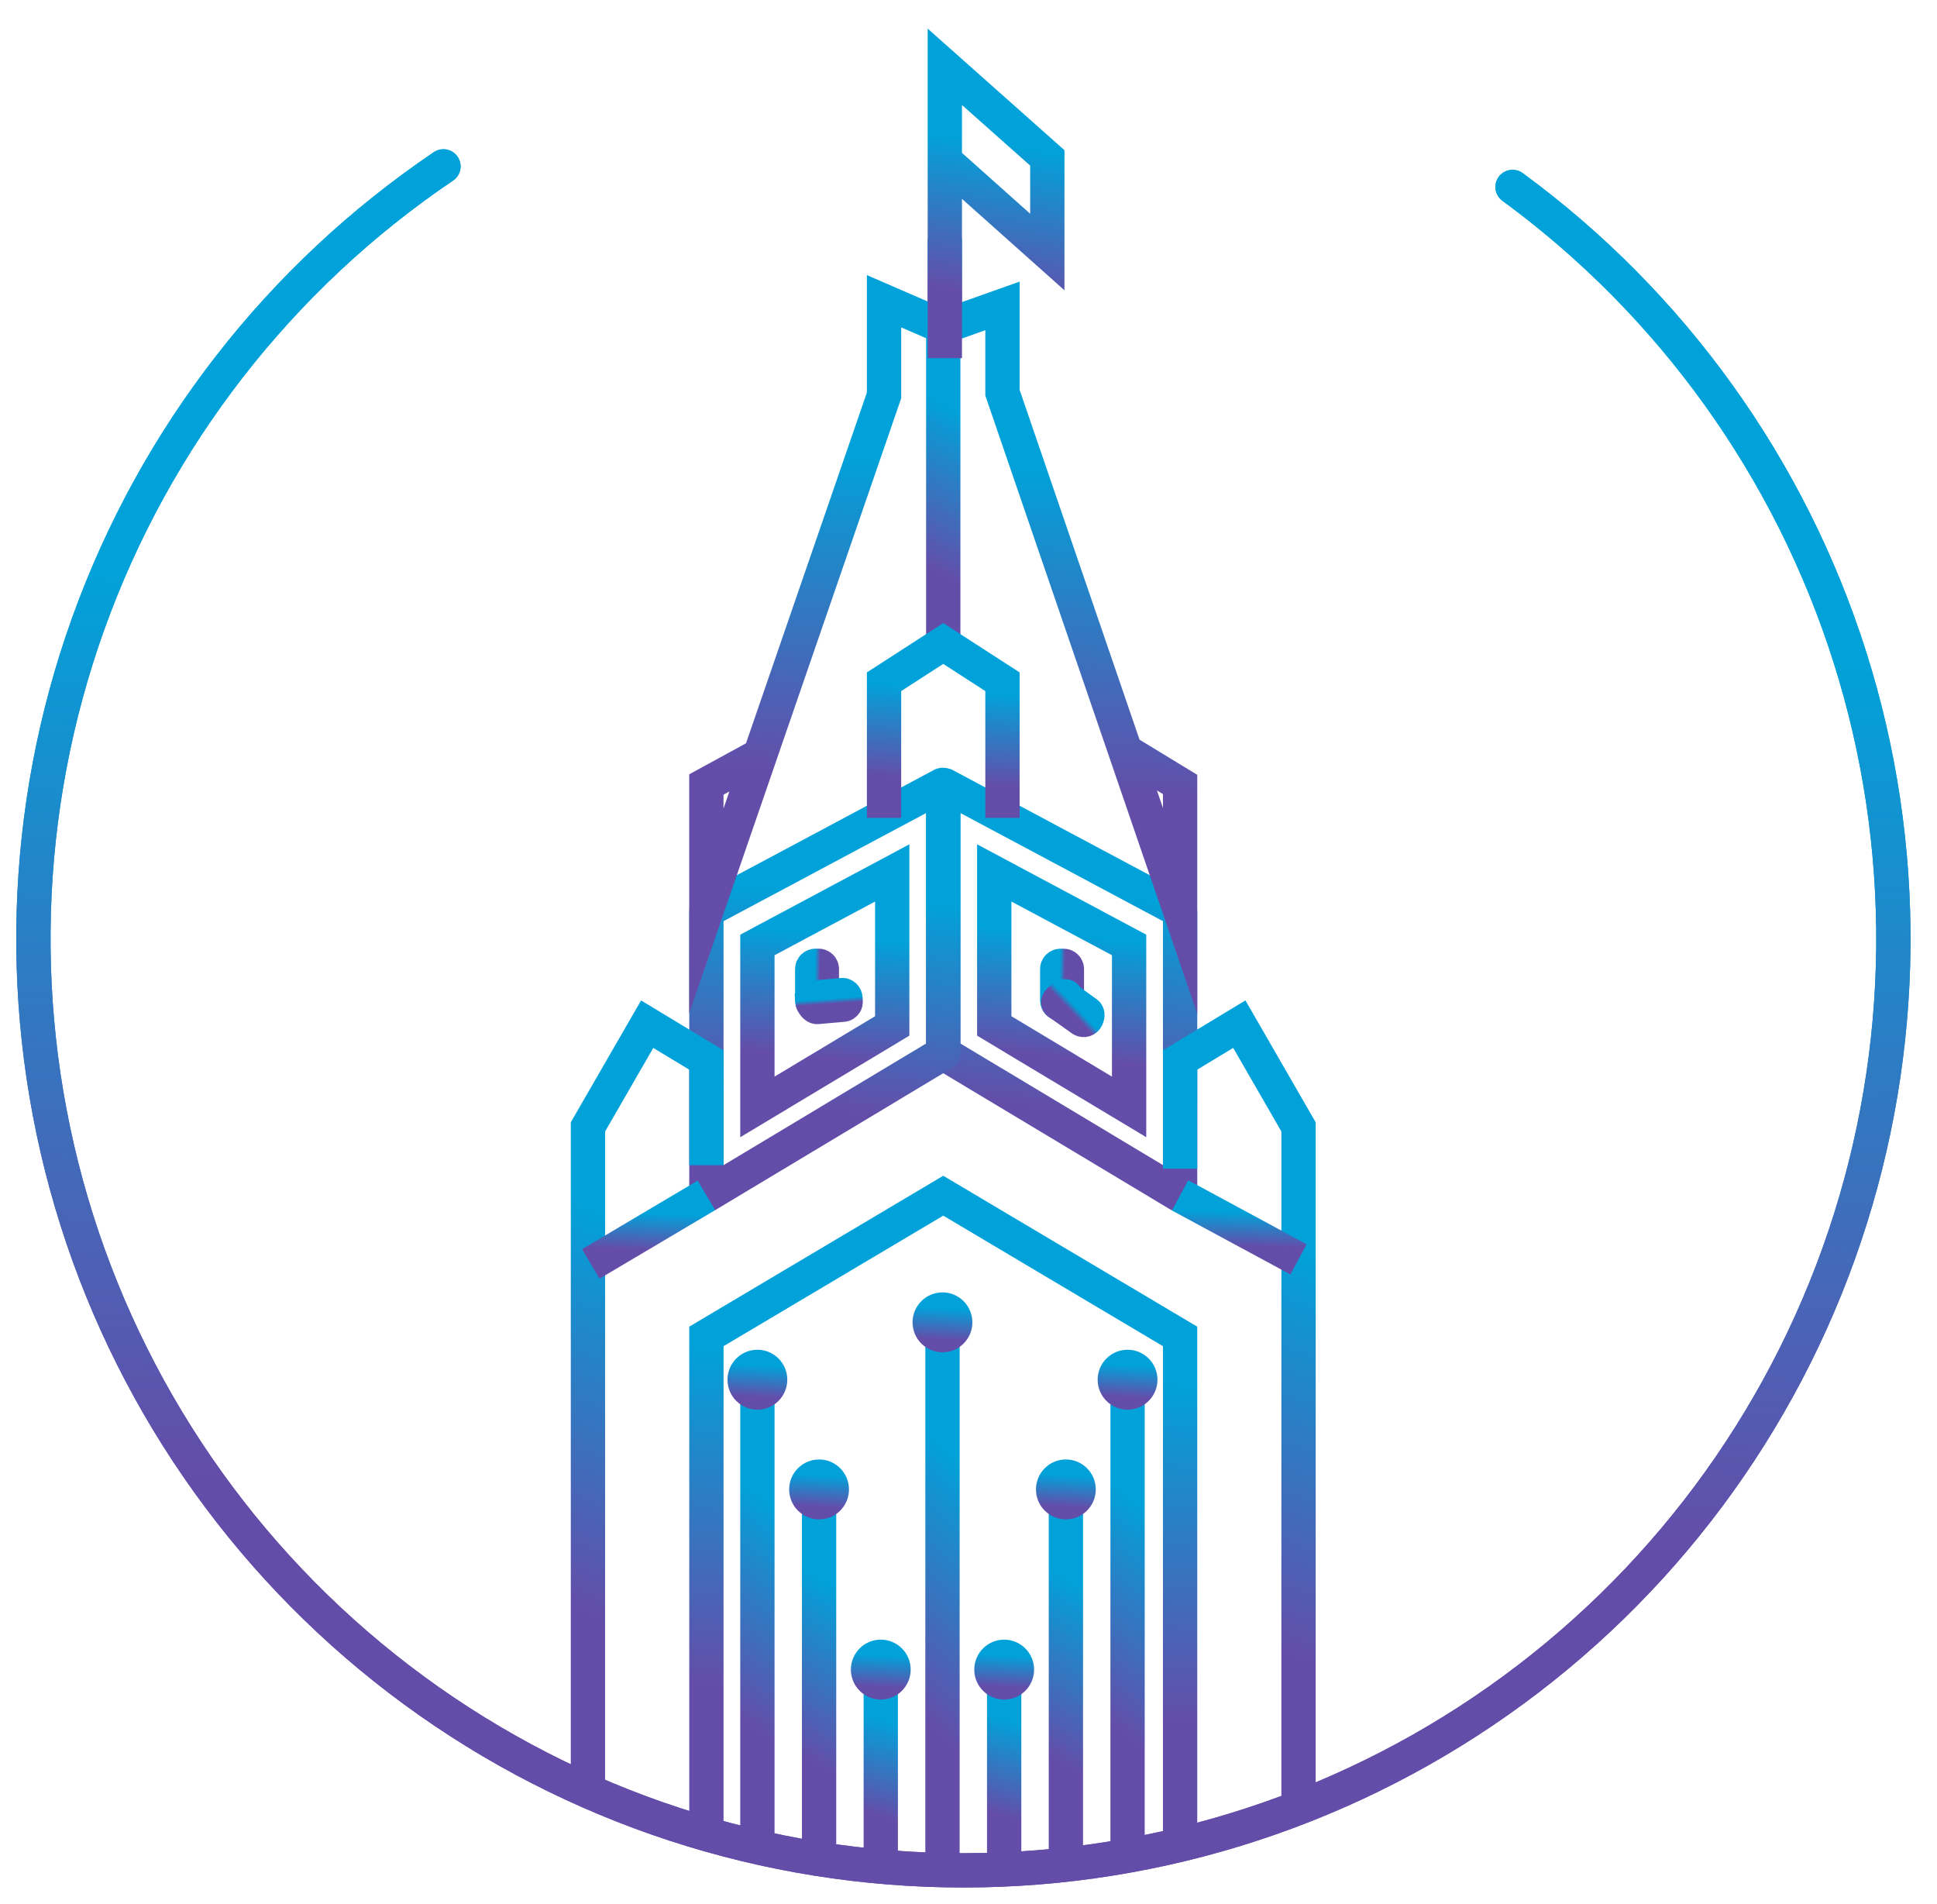 <svg width="58" height="57" viewBox="0 0 58 57" fill="none" xmlns="http://www.w3.org/2000/svg">
<path d="M28.291 9.788V7.145" stroke="url(#paint0_linear_7817_2549)" stroke-width="1.027" stroke-miterlimit="10"/>
<path d="M28.244 23.542V31.512C28.244 31.517 28.245 31.523 28.248 31.528C28.251 31.534 28.255 31.538 28.26 31.541L35.284 35.756C35.289 35.759 35.295 35.761 35.301 35.761C35.307 35.761 35.313 35.759 35.319 35.756C35.324 35.753 35.328 35.749 35.331 35.744C35.334 35.739 35.336 35.733 35.336 35.727V27.29C35.336 27.284 35.334 27.278 35.331 27.272C35.328 27.267 35.323 27.263 35.318 27.26L28.294 23.511C28.288 23.508 28.282 23.507 28.276 23.507C28.27 23.507 28.265 23.509 28.26 23.512C28.255 23.515 28.25 23.52 28.248 23.525C28.245 23.53 28.244 23.536 28.244 23.542Z" stroke="url(#paint1_linear_7817_2549)" stroke-width="1.027" stroke-miterlimit="10"/>
<path d="M29.771 26.134V30.715L33.809 33.139V28.29L29.771 26.134Z" stroke="url(#paint2_linear_7817_2549)" stroke-width="1.027" stroke-miterlimit="10"/>
<path d="M28.244 23.516V31.521C28.244 31.524 28.243 31.527 28.241 31.53C28.24 31.533 28.237 31.535 28.235 31.537L21.18 35.772C21.178 35.773 21.174 35.774 21.171 35.774C21.168 35.774 21.165 35.773 21.162 35.772C21.159 35.77 21.157 35.768 21.155 35.765C21.153 35.762 21.152 35.759 21.152 35.755V27.282C21.152 27.279 21.153 27.275 21.155 27.273C21.157 27.27 21.159 27.267 21.162 27.265L28.216 23.5C28.219 23.499 28.222 23.498 28.225 23.498C28.229 23.498 28.232 23.499 28.234 23.5C28.237 23.502 28.239 23.504 28.241 23.507C28.243 23.51 28.244 23.513 28.244 23.516Z" stroke="url(#paint3_linear_7817_2549)" stroke-width="1.027" stroke-miterlimit="10"/>
<path d="M26.716 26.134V30.715L22.679 33.139V28.29L26.716 26.134Z" stroke="url(#paint4_linear_7817_2549)" stroke-width="1.027" stroke-miterlimit="10"/>
<path d="M35.336 34.988V31.734L37.109 30.661L38.882 33.737V53.86" stroke="url(#paint5_linear_7817_2549)" stroke-width="1.027" stroke-miterlimit="10"/>
<path d="M28.244 19.579V9.788" stroke="url(#paint6_linear_7817_2549)" stroke-width="1.027" stroke-miterlimit="10"/>
<path d="M26.471 24.487V20.41L28.244 19.265L30.017 20.41V24.487" stroke="url(#paint7_linear_7817_2549)" stroke-width="1.027" stroke-miterlimit="10"/>
<path d="M21.152 34.883V31.735L19.379 30.662L17.605 33.737V53.83" stroke="url(#paint8_linear_7817_2549)" stroke-width="1.027" stroke-miterlimit="10"/>
<path d="M33.695 22.486L35.336 23.485V27.27L30.017 11.756V9.158L28.244 9.788L26.471 9.019V11.838L21.151 27.27V23.486L22.759 22.608" stroke="url(#paint9_linear_7817_2549)" stroke-width="1.027" stroke-miterlimit="10"/>
<path d="M35.336 35.788L38.882 37.703" stroke="url(#paint10_linear_7817_2549)" stroke-width="1.027" stroke-miterlimit="10"/>
<path d="M21.152 35.788L17.69 37.839" stroke="url(#paint11_linear_7817_2549)" stroke-width="1.027" stroke-miterlimit="10"/>
<path d="M22.679 41.529V55.013" stroke="url(#paint12_linear_7817_2549)" stroke-width="1.027" stroke-miterlimit="10" stroke-linecap="round"/>
<path d="M24.526 44.71V55.424" stroke="url(#paint13_linear_7817_2549)" stroke-width="1.027" stroke-miterlimit="10" stroke-linecap="round"/>
<path d="M26.373 50.151V55.697" stroke="url(#paint14_linear_7817_2549)" stroke-width="1.027" stroke-miterlimit="10" stroke-linecap="round"/>
<path d="M33.763 41.529V55.252" stroke="url(#paint15_linear_7817_2549)" stroke-width="1.027" stroke-miterlimit="10" stroke-linecap="round"/>
<path d="M31.916 44.71V55.424" stroke="url(#paint16_linear_7817_2549)" stroke-width="1.027" stroke-miterlimit="10" stroke-linecap="round"/>
<path d="M30.068 50.151V55.697" stroke="url(#paint17_linear_7817_2549)" stroke-width="1.027" stroke-miterlimit="10" stroke-linecap="round"/>
<path d="M28.221 39.344V55.929" stroke="url(#paint18_linear_7817_2549)" stroke-width="1.027" stroke-miterlimit="10"/>
<path d="M28.221 40.486C28.715 40.486 29.116 40.085 29.116 39.589C29.116 39.094 28.715 38.692 28.221 38.692C27.726 38.692 27.325 39.094 27.325 39.589C27.325 40.085 27.726 40.486 28.221 40.486Z" fill="url(#paint19_linear_7817_2549)"/>
<path d="M30.068 50.882C30.563 50.882 30.964 50.48 30.964 49.985C30.964 49.49 30.563 49.088 30.068 49.088C29.573 49.088 29.173 49.49 29.173 49.985C29.173 50.48 29.573 50.882 30.068 50.882Z" fill="url(#paint20_linear_7817_2549)"/>
<path d="M31.916 45.488C32.41 45.488 32.811 45.086 32.811 44.591C32.811 44.096 32.41 43.694 31.916 43.694C31.421 43.694 31.02 44.096 31.02 44.591C31.02 45.086 31.421 45.488 31.916 45.488Z" fill="url(#paint21_linear_7817_2549)"/>
<path d="M33.763 42.203C34.258 42.203 34.658 41.801 34.658 41.306C34.658 40.811 34.258 40.409 33.763 40.409C33.268 40.409 32.867 40.811 32.867 41.306C32.867 41.801 33.268 42.203 33.763 42.203Z" fill="url(#paint22_linear_7817_2549)"/>
<path d="M26.374 50.882C26.868 50.882 27.269 50.48 27.269 49.985C27.269 49.49 26.868 49.088 26.374 49.088C25.879 49.088 25.478 49.49 25.478 49.985C25.478 50.48 25.879 50.882 26.374 50.882Z" fill="url(#paint23_linear_7817_2549)"/>
<path d="M24.526 45.488C25.02 45.488 25.421 45.086 25.421 44.591C25.421 44.096 25.02 43.694 24.526 43.694C24.031 43.694 23.63 44.096 23.63 44.591C23.63 45.086 24.031 45.488 24.526 45.488Z" fill="url(#paint24_linear_7817_2549)"/>
<path d="M22.679 42.203C23.173 42.203 23.574 41.801 23.574 41.306C23.574 40.811 23.173 40.409 22.679 40.409C22.184 40.409 21.783 40.811 21.783 41.306C21.783 41.801 22.184 42.203 22.679 42.203Z" fill="url(#paint25_linear_7817_2549)"/>
<path d="M21.152 55.053V40.01L28.244 35.797L35.336 40.01V55.053" stroke="url(#paint26_linear_7817_2549)" stroke-width="1.027" stroke-miterlimit="10"/>
<path d="M28.291 10.723V2L31.36 4.727V7.545L28.291 4.807" stroke="url(#paint27_linear_7817_2549)" stroke-width="1.027" stroke-miterlimit="10"/>
<path d="M31.657 29.013V29.951C31.657 30.005 31.701 30.049 31.754 30.049H31.849C31.902 30.049 31.946 30.005 31.946 29.951V29.013C31.946 28.959 31.902 28.916 31.849 28.916H31.754C31.701 28.916 31.657 28.959 31.657 29.013Z" fill="url(#paint28_linear_7817_2549)" stroke="url(#paint29_linear_7817_2549)" stroke-width="1.027" stroke-miterlimit="10"/>
<path d="M31.952 29.906L32.217 30.099L32.546 30.339C32.578 30.37 32.554 30.466 32.516 30.505C32.501 30.523 32.479 30.534 32.455 30.536C32.432 30.538 32.408 30.531 32.39 30.516L31.691 30.021C31.659 29.989 31.814 29.877 31.852 29.839L31.883 29.837C31.921 29.798 31.92 29.875 31.952 29.906Z" fill="url(#paint30_linear_7817_2549)" stroke="url(#paint31_linear_7817_2549)" stroke-width="1.027"/>
<path d="M24.321 29.012V29.951C24.321 30.005 24.364 30.048 24.418 30.048H24.512C24.566 30.048 24.609 30.005 24.609 29.951V29.012C24.609 28.959 24.566 28.915 24.512 28.915H24.418C24.364 28.915 24.321 28.959 24.321 29.012Z" fill="url(#paint32_linear_7817_2549)" stroke="url(#paint33_linear_7817_2549)" stroke-width="1.027" stroke-miterlimit="10"/>
<path d="M24.441 29.86L25.225 29.791C25.248 29.791 25.271 29.801 25.288 29.818C25.304 29.835 25.314 29.857 25.314 29.881L25.322 29.975C25.326 29.998 25.321 30.023 25.307 30.042C25.294 30.061 25.273 30.075 25.249 30.079L24.466 30.148C24.421 30.151 24.335 30.047 24.33 29.993L24.368 29.964C24.364 29.94 24.369 29.916 24.383 29.897C24.397 29.878 24.417 29.864 24.441 29.86Z" fill="url(#paint34_linear_7817_2549)" stroke="url(#paint35_linear_7817_2549)" stroke-width="1.027"/>
<path d="M45.291 5.597C50.068 9.097 53.606 14.03 55.394 19.681C57.181 25.332 57.125 31.406 55.233 37.022C53.341 42.639 49.711 47.505 44.87 50.916C40.03 54.326 34.23 56.104 28.313 55.99C22.395 55.876 16.668 53.877 11.962 50.283C7.256 46.689 3.815 41.686 2.139 36.002C0.464 30.317 0.64 24.245 2.643 18.667C4.646 13.089 8.371 8.296 13.278 4.981" stroke="url(#paint36_linear_7817_2549)" stroke-width="1.027" stroke-miterlimit="10" stroke-linecap="round"/>
<path d="M45.291 5.597C50.068 9.097 53.606 14.03 55.394 19.681C57.181 25.332 57.125 31.406 55.233 37.022C53.341 42.639 49.711 47.505 44.87 50.916C40.03 54.326 34.23 56.104 28.313 55.99C22.395 55.876 16.668 53.877 11.962 50.283C7.256 46.689 3.815 41.686 2.139 36.002C0.464 30.317 0.64 24.245 2.643 18.667C4.646 13.089 8.371 8.296 13.278 4.981" stroke="url(#paint37_linear_7817_2549)" stroke-width="1.027" stroke-miterlimit="10" stroke-linecap="round"/>
<defs>
<linearGradient id="paint0_linear_7817_2549" x1="29.126" y1="7.884" x2="28.682" y2="10.834" gradientUnits="userSpaceOnUse">
<stop stop-color="#01A2D9"/>
<stop offset="0.466" stop-color="#644DA9"/>
</linearGradient>
<linearGradient id="paint1_linear_7817_2549" x1="34.165" y1="26.933" x2="32.801" y2="40.788" gradientUnits="userSpaceOnUse">
<stop stop-color="#01A2D9"/>
<stop offset="0.466" stop-color="#644DA9"/>
</linearGradient>
<linearGradient id="paint2_linear_7817_2549" x1="33.142" y1="28.093" x2="32.359" y2="36.012" gradientUnits="userSpaceOnUse">
<stop stop-color="#01A2D9"/>
<stop offset="0.466" stop-color="#644DA9"/>
</linearGradient>
<linearGradient id="paint3_linear_7817_2549" x1="27.073" y1="26.93" x2="25.703" y2="40.81" gradientUnits="userSpaceOnUse">
<stop stop-color="#01A2D9"/>
<stop offset="0.466" stop-color="#644DA9"/>
</linearGradient>
<linearGradient id="paint4_linear_7817_2549" x1="26.05" y1="28.093" x2="25.267" y2="36.012" gradientUnits="userSpaceOnUse">
<stop stop-color="#01A2D9"/>
<stop offset="0.466" stop-color="#644DA9"/>
</linearGradient>
<linearGradient id="paint5_linear_7817_2549" x1="38.297" y1="37.147" x2="29.628" y2="60.401" gradientUnits="userSpaceOnUse">
<stop stop-color="#01A2D9"/>
<stop offset="0.466" stop-color="#644DA9"/>
</linearGradient>
<linearGradient id="paint6_linear_7817_2549" x1="29.078" y1="12.525" x2="24.323" y2="21.05" gradientUnits="userSpaceOnUse">
<stop stop-color="#01A2D9"/>
<stop offset="0.466" stop-color="#644DA9"/>
</linearGradient>
<linearGradient id="paint7_linear_7817_2549" x1="29.431" y1="20.725" x2="28.935" y2="26.645" gradientUnits="userSpaceOnUse">
<stop stop-color="#01A2D9"/>
<stop offset="0.466" stop-color="#644DA9"/>
</linearGradient>
<linearGradient id="paint8_linear_7817_2549" x1="20.566" y1="37.139" x2="11.918" y2="60.37" gradientUnits="userSpaceOnUse">
<stop stop-color="#01A2D9"/>
<stop offset="0.466" stop-color="#644DA9"/>
</linearGradient>
<linearGradient id="paint9_linear_7817_2549" x1="32.994" y1="14.122" x2="31.474" y2="34.847" gradientUnits="userSpaceOnUse">
<stop stop-color="#01A2D9"/>
<stop offset="0.466" stop-color="#644DA9"/>
</linearGradient>
<linearGradient id="paint10_linear_7817_2549" x1="38.296" y1="36.323" x2="38.229" y2="38.508" gradientUnits="userSpaceOnUse">
<stop stop-color="#01A2D9"/>
<stop offset="0.466" stop-color="#644DA9"/>
</linearGradient>
<linearGradient id="paint11_linear_7817_2549" x1="20.58" y1="36.361" x2="20.501" y2="38.7" gradientUnits="userSpaceOnUse">
<stop stop-color="#01A2D9"/>
<stop offset="0.466" stop-color="#644DA9"/>
</linearGradient>
<linearGradient id="paint12_linear_7817_2549" x1="23.514" y1="45.299" x2="16.076" y2="54.979" gradientUnits="userSpaceOnUse">
<stop stop-color="#01A2D9"/>
<stop offset="0.466" stop-color="#644DA9"/>
</linearGradient>
<linearGradient id="paint13_linear_7817_2549" x1="25.361" y1="47.706" x2="19.921" y2="56.616" gradientUnits="userSpaceOnUse">
<stop stop-color="#01A2D9"/>
<stop offset="0.466" stop-color="#644DA9"/>
</linearGradient>
<linearGradient id="paint14_linear_7817_2549" x1="27.208" y1="51.702" x2="25.389" y2="57.458" gradientUnits="userSpaceOnUse">
<stop stop-color="#01A2D9"/>
<stop offset="0.466" stop-color="#644DA9"/>
</linearGradient>
<linearGradient id="paint15_linear_7817_2549" x1="34.598" y1="45.366" x2="26.995" y2="55.088" gradientUnits="userSpaceOnUse">
<stop stop-color="#01A2D9"/>
<stop offset="0.466" stop-color="#644DA9"/>
</linearGradient>
<linearGradient id="paint16_linear_7817_2549" x1="32.751" y1="47.706" x2="27.311" y2="56.616" gradientUnits="userSpaceOnUse">
<stop stop-color="#01A2D9"/>
<stop offset="0.466" stop-color="#644DA9"/>
</linearGradient>
<linearGradient id="paint17_linear_7817_2549" x1="30.903" y1="51.702" x2="29.084" y2="57.458" gradientUnits="userSpaceOnUse">
<stop stop-color="#01A2D9"/>
<stop offset="0.466" stop-color="#644DA9"/>
</linearGradient>
<linearGradient id="paint18_linear_7817_2549" x1="29.056" y1="43.981" x2="19.604" y2="53.983" gradientUnits="userSpaceOnUse">
<stop stop-color="#01A2D9"/>
<stop offset="0.466" stop-color="#644DA9"/>
</linearGradient>
<linearGradient id="paint19_linear_7817_2549" x1="28.821" y1="39.194" x2="28.704" y2="41.235" gradientUnits="userSpaceOnUse">
<stop stop-color="#01A2D9"/>
<stop offset="0.466" stop-color="#644DA9"/>
</linearGradient>
<linearGradient id="paint20_linear_7817_2549" x1="30.668" y1="49.59" x2="30.552" y2="51.631" gradientUnits="userSpaceOnUse">
<stop stop-color="#01A2D9"/>
<stop offset="0.466" stop-color="#644DA9"/>
</linearGradient>
<linearGradient id="paint21_linear_7817_2549" x1="32.516" y1="44.196" x2="32.399" y2="46.237" gradientUnits="userSpaceOnUse">
<stop stop-color="#01A2D9"/>
<stop offset="0.466" stop-color="#644DA9"/>
</linearGradient>
<linearGradient id="paint22_linear_7817_2549" x1="34.363" y1="40.911" x2="34.246" y2="42.952" gradientUnits="userSpaceOnUse">
<stop stop-color="#01A2D9"/>
<stop offset="0.466" stop-color="#644DA9"/>
</linearGradient>
<linearGradient id="paint23_linear_7817_2549" x1="26.973" y1="49.59" x2="26.857" y2="51.631" gradientUnits="userSpaceOnUse">
<stop stop-color="#01A2D9"/>
<stop offset="0.466" stop-color="#644DA9"/>
</linearGradient>
<linearGradient id="paint24_linear_7817_2549" x1="25.126" y1="44.196" x2="25.009" y2="46.237" gradientUnits="userSpaceOnUse">
<stop stop-color="#01A2D9"/>
<stop offset="0.466" stop-color="#644DA9"/>
</linearGradient>
<linearGradient id="paint25_linear_7817_2549" x1="23.279" y1="40.911" x2="23.162" y2="42.952" gradientUnits="userSpaceOnUse">
<stop stop-color="#01A2D9"/>
<stop offset="0.466" stop-color="#644DA9"/>
</linearGradient>
<linearGradient id="paint26_linear_7817_2549" x1="32.994" y1="41.181" x2="31.303" y2="63.034" gradientUnits="userSpaceOnUse">
<stop stop-color="#01A2D9"/>
<stop offset="0.466" stop-color="#644DA9"/>
</linearGradient>
<linearGradient id="paint27_linear_7817_2549" x1="30.853" y1="4.439" x2="29.281" y2="14.143" gradientUnits="userSpaceOnUse">
<stop stop-color="#01A2D9"/>
<stop offset="0.466" stop-color="#644DA9"/>
</linearGradient>
<linearGradient id="paint28_linear_7817_2549" x1="31.738" y1="29.103" x2="32.067" y2="29.107" gradientUnits="userSpaceOnUse">
<stop stop-color="#01A2D9"/>
<stop offset="0.466" stop-color="#644DA9"/>
</linearGradient>
<linearGradient id="paint29_linear_7817_2549" x1="31.738" y1="29.103" x2="32.067" y2="29.107" gradientUnits="userSpaceOnUse">
<stop stop-color="#01A2D9"/>
<stop offset="0.466" stop-color="#644DA9"/>
</linearGradient>
<linearGradient id="paint30_linear_7817_2549" x1="32.428" y1="30.371" x2="32.113" y2="30.671" gradientUnits="userSpaceOnUse">
<stop stop-color="#01A2D9"/>
<stop offset="0.466" stop-color="#644DA9"/>
</linearGradient>
<linearGradient id="paint31_linear_7817_2549" x1="32.428" y1="30.371" x2="32.113" y2="30.671" gradientUnits="userSpaceOnUse">
<stop stop-color="#01A2D9"/>
<stop offset="0.466" stop-color="#644DA9"/>
</linearGradient>
<linearGradient id="paint32_linear_7817_2549" x1="24.401" y1="29.102" x2="24.73" y2="29.107" gradientUnits="userSpaceOnUse">
<stop stop-color="#01A2D9"/>
<stop offset="0.466" stop-color="#644DA9"/>
</linearGradient>
<linearGradient id="paint33_linear_7817_2549" x1="24.401" y1="29.102" x2="24.73" y2="29.107" gradientUnits="userSpaceOnUse">
<stop stop-color="#01A2D9"/>
<stop offset="0.466" stop-color="#644DA9"/>
</linearGradient>
<linearGradient id="paint34_linear_7817_2549" x1="25.15" y1="29.879" x2="25.173" y2="30.208" gradientUnits="userSpaceOnUse">
<stop stop-color="#01A2D9"/>
<stop offset="0.466" stop-color="#644DA9"/>
</linearGradient>
<linearGradient id="paint35_linear_7817_2549" x1="25.15" y1="29.879" x2="25.173" y2="30.208" gradientUnits="userSpaceOnUse">
<stop stop-color="#01A2D9"/>
<stop offset="0.466" stop-color="#644DA9"/>
</linearGradient>
<linearGradient id="paint36_linear_7817_2549" x1="47.499" y1="19.245" x2="44.468" y2="77.326" gradientUnits="userSpaceOnUse">
<stop stop-color="#01A2D9"/>
<stop offset="0.466" stop-color="#644DA9"/>
</linearGradient>
<linearGradient id="paint37_linear_7817_2549" x1="47.499" y1="19.245" x2="44.468" y2="77.326" gradientUnits="userSpaceOnUse">
<stop stop-color="#01A2D9"/>
<stop offset="0.466" stop-color="#644DA9"/>
</linearGradient>
</defs>
</svg>
